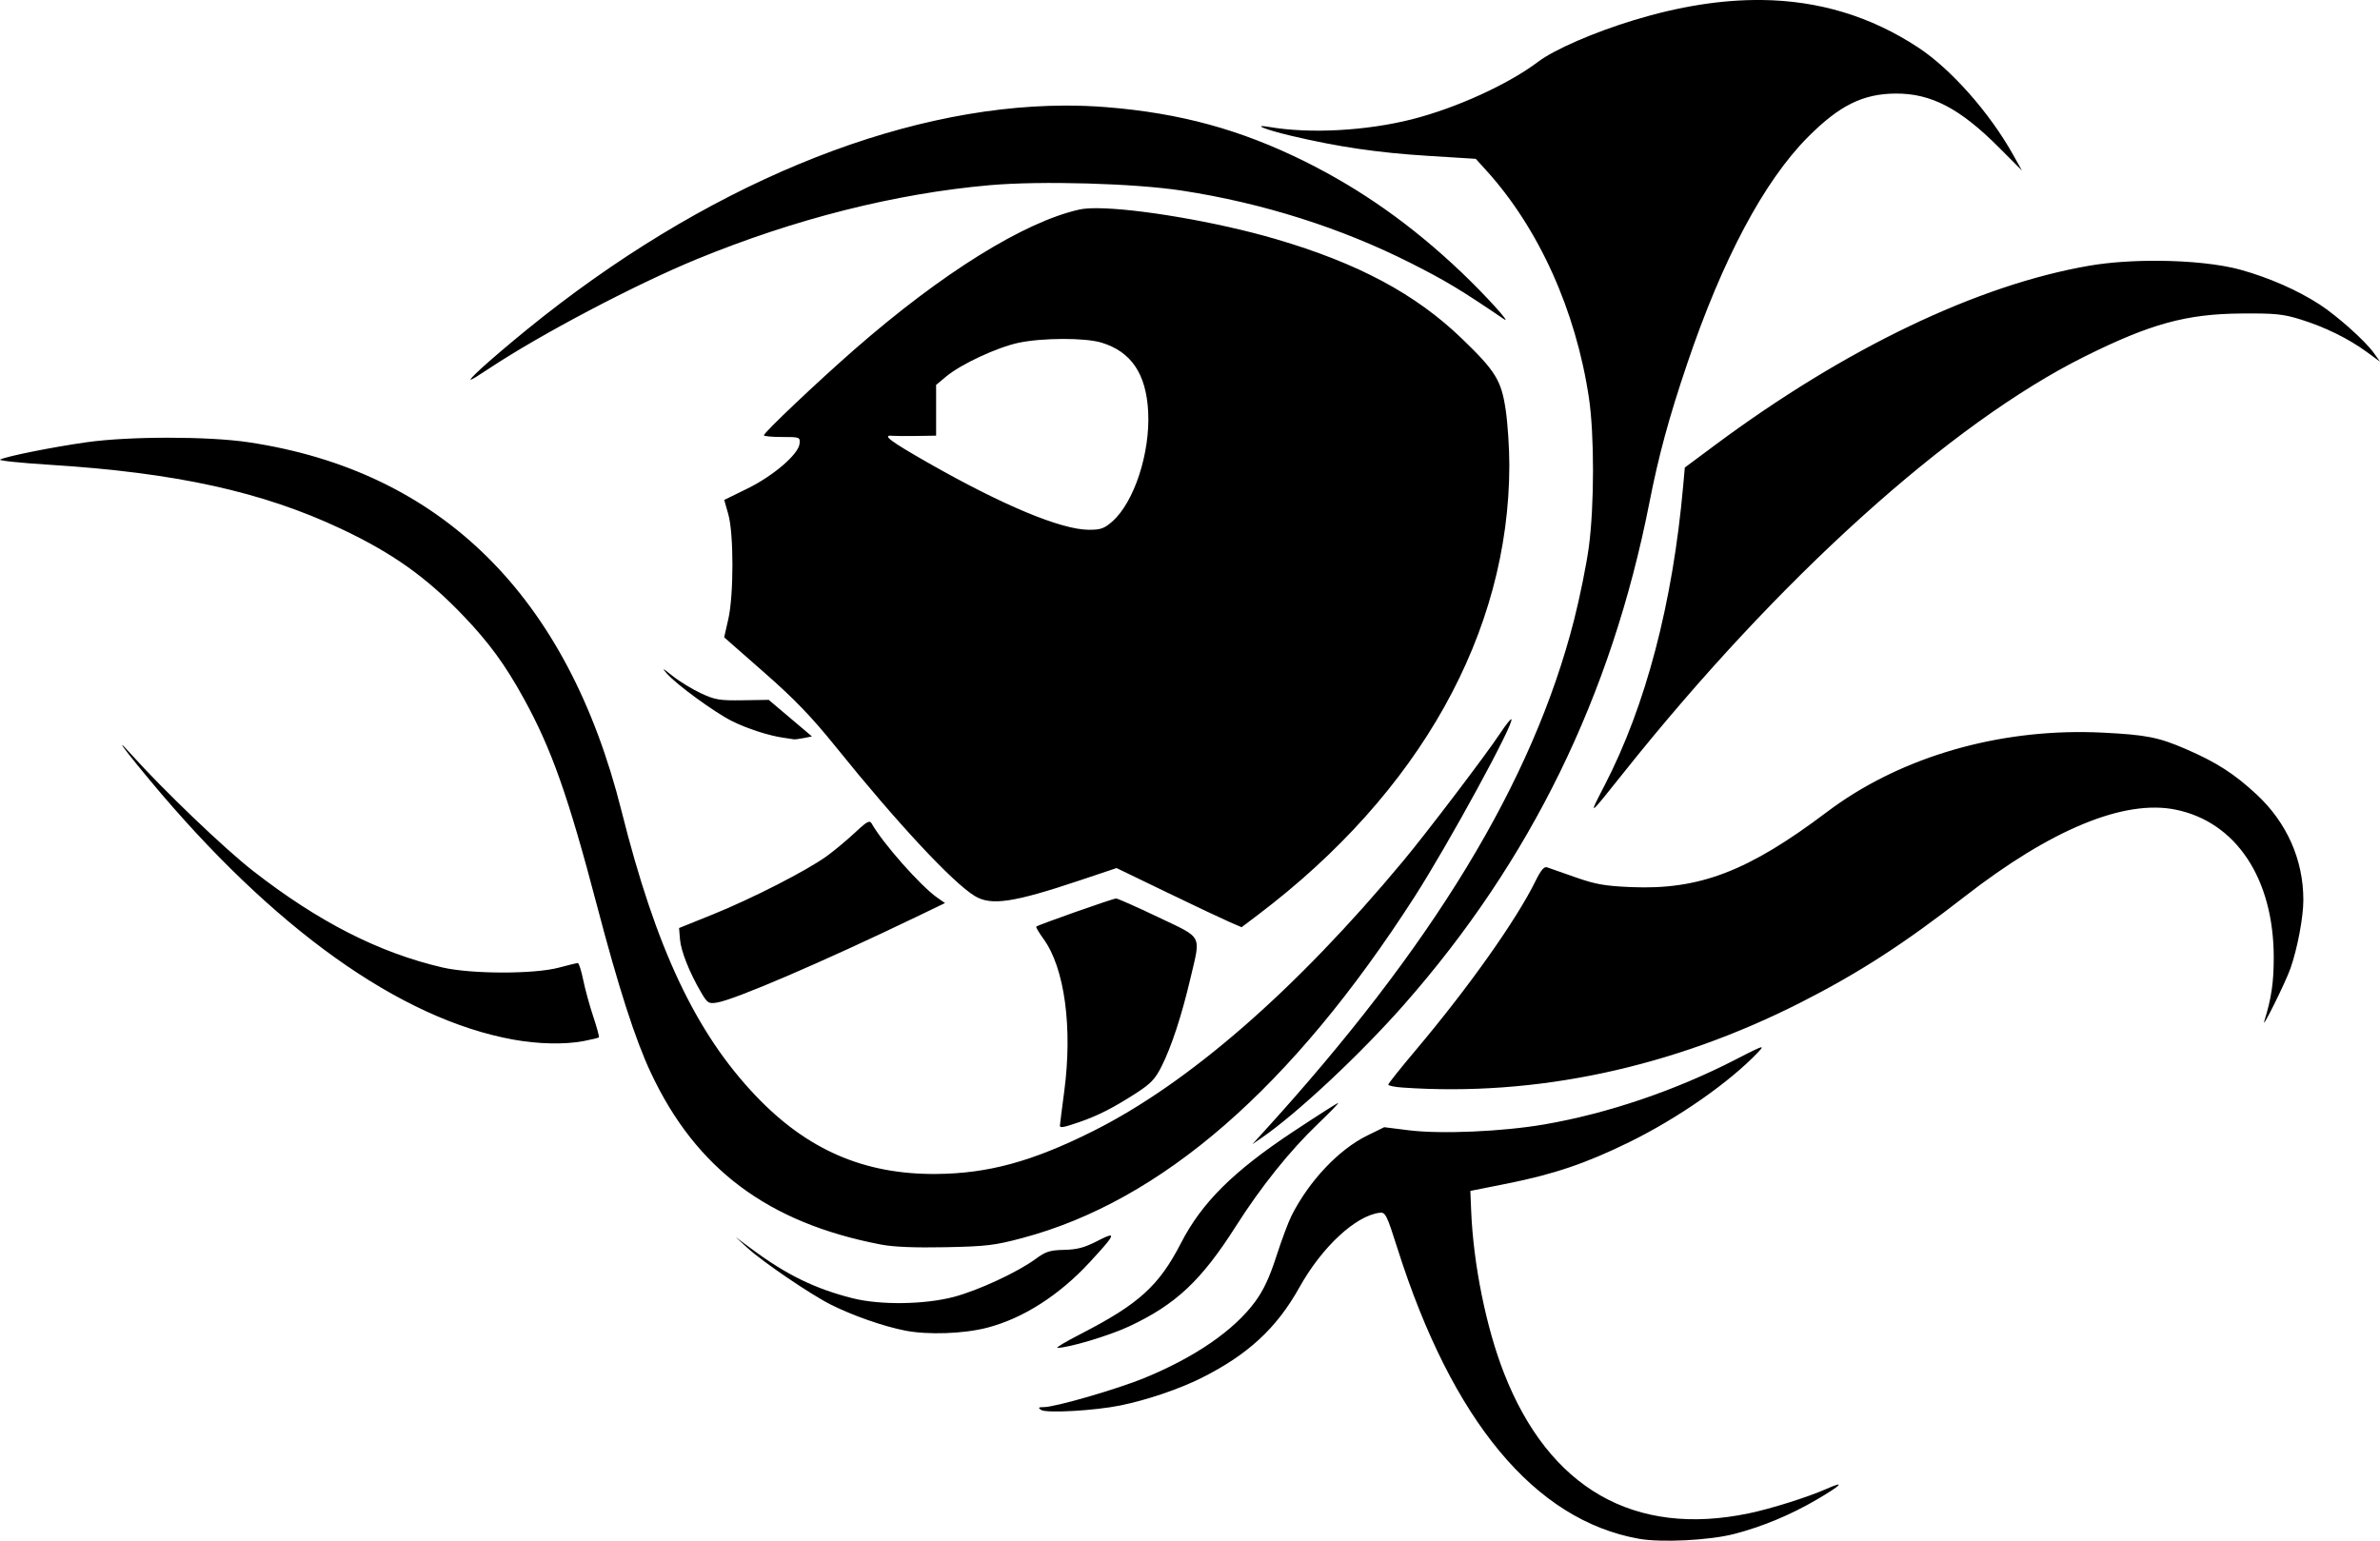 <?xml version="1.0" encoding="UTF-8" standalone="no"?>
<!-- Created with Inkscape (http://www.inkscape.org/) -->

<svg
   xmlns:dc="http://purl.org/dc/elements/1.1/"
   xmlns:cc="http://creativecommons.org/ns#"
   xmlns:rdf="http://www.w3.org/1999/02/22-rdf-syntax-ns#"
   xmlns:svg="http://www.w3.org/2000/svg"
   xmlns="http://www.w3.org/2000/svg"
   xmlns:sodipodi="http://sodipodi.sourceforge.net/DTD/sodipodi-0.dtd"
   xmlns:inkscape="http://www.inkscape.org/namespaces/inkscape"
   width="311.956mm"
   height="201.985mm"
   viewBox="0 0 280.76 181.787"
   version="1.1"
   id="svg5768"
   inkscape:version="0.92.5 (2060ec1f9f, 2020-04-08)"
   sodipodi:docname="grixis.svg">
  <defs
     id="defs5762">
    <inkscape:path-effect
       effect="simplify"
       id="path-effect4565"
       is_visible="true"
       steps="1"
       threshold="0"
       smooth_angles="360"
       helper_size="0"
       simplify_individual_paths="false"
       simplify_just_coalesce="false"
       simplifyindividualpaths="false"
       simplifyJustCoalesce="false" />
    <inkscape:path-effect
       effect="simplify"
       id="path-effect4543"
       is_visible="true"
       steps="1"
       threshold="0"
       smooth_angles="360"
       helper_size="0"
       simplify_individual_paths="false"
       simplify_just_coalesce="false"
       simplifyindividualpaths="false"
       simplifyJustCoalesce="false" />
    <inkscape:path-effect
       effect="simplify"
       id="path-effect8619"
       is_visible="true"
       steps="1"
       threshold="0"
       smooth_angles="360"
       helper_size="0"
       simplify_individual_paths="false"
       simplify_just_coalesce="false"
       simplifyindividualpaths="false"
       simplifyJustCoalesce="false" />
    <inkscape:path-effect
       effect="simplify"
       id="path-effect8615"
       is_visible="true"
       steps="1"
       threshold="0"
       smooth_angles="360"
       helper_size="0"
       simplify_individual_paths="false"
       simplify_just_coalesce="false"
       simplifyindividualpaths="false"
       simplifyJustCoalesce="false" />
    <inkscape:path-effect
       effect="simplify"
       id="path-effect8611"
       is_visible="true"
       steps="1"
       threshold="0"
       smooth_angles="360"
       helper_size="0"
       simplify_individual_paths="false"
       simplify_just_coalesce="false"
       simplifyindividualpaths="false"
       simplifyJustCoalesce="false" />
    <inkscape:path-effect
       effect="simplify"
       id="path-effect8607"
       is_visible="true"
       steps="1"
       threshold="0"
       smooth_angles="360"
       helper_size="0"
       simplify_individual_paths="false"
       simplify_just_coalesce="false"
       simplifyindividualpaths="false"
       simplifyJustCoalesce="false" />
    <inkscape:path-effect
       effect="simplify"
       id="path-effect8600"
       is_visible="true"
       steps="1"
       threshold="0"
       smooth_angles="360"
       helper_size="0"
       simplify_individual_paths="false"
       simplify_just_coalesce="false"
       simplifyindividualpaths="false"
       simplifyJustCoalesce="false" />
    <inkscape:path-effect
       effect="simplify"
       id="path-effect8584"
       is_visible="true"
       steps="1"
       threshold="0"
       smooth_angles="360"
       helper_size="0"
       simplify_individual_paths="false"
       simplify_just_coalesce="false"
       simplifyindividualpaths="false"
       simplifyJustCoalesce="false" />
    <inkscape:path-effect
       effect="simplify"
       id="path-effect8571"
       is_visible="true"
       steps="1"
       threshold="0"
       smooth_angles="360"
       helper_size="0"
       simplify_individual_paths="false"
       simplify_just_coalesce="false"
       simplifyindividualpaths="false"
       simplifyJustCoalesce="false" />
    <inkscape:path-effect
       effect="simplify"
       id="path-effect8556"
       is_visible="true"
       steps="1"
       threshold="0"
       smooth_angles="360"
       helper_size="0"
       simplify_individual_paths="false"
       simplify_just_coalesce="false"
       simplifyindividualpaths="false"
       simplifyJustCoalesce="false" />
    <inkscape:path-effect
       effect="simplify"
       id="path-effect8532"
       is_visible="true"
       steps="1"
       threshold="0"
       smooth_angles="360"
       helper_size="0"
       simplify_individual_paths="false"
       simplify_just_coalesce="false"
       simplifyindividualpaths="false"
       simplifyJustCoalesce="false" />
    <inkscape:path-effect
       effect="simplify"
       id="path-effect8528"
       is_visible="true"
       steps="1"
       threshold="0"
       smooth_angles="360"
       helper_size="0"
       simplify_individual_paths="false"
       simplify_just_coalesce="false"
       simplifyindividualpaths="false"
       simplifyJustCoalesce="false" />
    <inkscape:path-effect
       effect="simplify"
       id="path-effect8524"
       is_visible="true"
       steps="1"
       threshold="0"
       smooth_angles="360"
       helper_size="0"
       simplify_individual_paths="false"
       simplify_just_coalesce="false"
       simplifyindividualpaths="false"
       simplifyJustCoalesce="false" />
    <inkscape:path-effect
       effect="simplify"
       id="path-effect8449"
       is_visible="true"
       steps="1"
       threshold="0"
       smooth_angles="360"
       helper_size="0"
       simplify_individual_paths="false"
       simplify_just_coalesce="false"
       simplifyindividualpaths="false"
       simplifyJustCoalesce="false" />
    <inkscape:path-effect
       effect="simplify"
       id="path-effect8443"
       is_visible="true"
       steps="1"
       threshold="0"
       smooth_angles="360"
       helper_size="0"
       simplify_individual_paths="false"
       simplify_just_coalesce="false"
       simplifyindividualpaths="false"
       simplifyJustCoalesce="false" />
    <inkscape:path-effect
       effect="simplify"
       id="path-effect8434"
       is_visible="true"
       steps="1"
       threshold="0"
       smooth_angles="360"
       helper_size="0"
       simplify_individual_paths="false"
       simplify_just_coalesce="false"
       simplifyindividualpaths="false"
       simplifyJustCoalesce="false" />
    <inkscape:path-effect
       effect="simplify"
       id="path-effect8422"
       is_visible="true"
       steps="1"
       threshold="0"
       smooth_angles="360"
       helper_size="0"
       simplify_individual_paths="false"
       simplify_just_coalesce="false"
       simplifyindividualpaths="false"
       simplifyJustCoalesce="false" />
    <inkscape:path-effect
       effect="simplify"
       id="path-effect8418"
       is_visible="true"
       steps="1"
       threshold="0"
       smooth_angles="360"
       helper_size="0"
       simplify_individual_paths="false"
       simplify_just_coalesce="false"
       simplifyindividualpaths="false"
       simplifyJustCoalesce="false" />
    <inkscape:path-effect
       effect="simplify"
       id="path-effect8413"
       is_visible="true"
       steps="1"
       threshold="0"
       smooth_angles="360"
       helper_size="0"
       simplify_individual_paths="false"
       simplify_just_coalesce="false"
       simplifyindividualpaths="false"
       simplifyJustCoalesce="false" />
    <inkscape:path-effect
       effect="simplify"
       id="path-effect8391"
       is_visible="true"
       steps="1"
       threshold="0"
       smooth_angles="360"
       helper_size="0"
       simplify_individual_paths="false"
       simplify_just_coalesce="false"
       simplifyindividualpaths="false"
       simplifyJustCoalesce="false" />
    <inkscape:path-effect
       effect="simplify"
       id="path-effect8114"
       is_visible="true"
       steps="1"
       threshold="0"
       smooth_angles="360"
       helper_size="0"
       simplify_individual_paths="false"
       simplify_just_coalesce="false"
       simplifyindividualpaths="false"
       simplifyJustCoalesce="false" />
    <inkscape:path-effect
       effect="simplify"
       id="path-effect7808"
       is_visible="true"
       steps="1"
       threshold="0"
       smooth_angles="360"
       helper_size="0"
       simplify_individual_paths="false"
       simplify_just_coalesce="false"
       simplifyindividualpaths="false"
       simplifyJustCoalesce="false" />
    <inkscape:path-effect
       effect="simplify"
       id="path-effect6980"
       is_visible="true"
       steps="1"
       threshold="0"
       smooth_angles="360"
       helper_size="0"
       simplify_individual_paths="false"
       simplify_just_coalesce="false"
       simplifyindividualpaths="false"
       simplifyJustCoalesce="false" />
    <inkscape:path-effect
       effect="simplify"
       id="path-effect6741"
       is_visible="true"
       steps="1"
       threshold="0"
       smooth_angles="360"
       helper_size="0"
       simplify_individual_paths="false"
       simplify_just_coalesce="false"
       simplifyindividualpaths="false"
       simplifyJustCoalesce="false" />
  </defs>
  <sodipodi:namedview
     id="base"
     pagecolor="#ffffff"
     bordercolor="#666666"
     borderopacity="1.0"
     inkscape:pageopacity="0.0"
     inkscape:pageshadow="2"
     inkscape:zoom="0.70710678"
     inkscape:cx="555.17228"
     inkscape:cy="-124.02543"
     inkscape:document-units="mm"
     inkscape:current-layer="layer1"
     showgrid="false"
     inkscape:window-width="1920"
     inkscape:window-height="1012"
     inkscape:window-x="0"
     inkscape:window-y="1080"
     inkscape:window-maximized="1"
     units="mm"
     scale-x="0.9"
     showborder="true"
     inkscape:snap-global="false" />
  <g
     inkscape:label="Layer 1"
     inkscape:groupmode="layer"
     id="layer1"
     transform="translate(-117.593,283.158)">
    <path
       inkscape:connector-curvature="0"
       style="fill:#000000;stroke-width:0.318"
       d="m 325.374,-283.156 c -4.659,-0.05 -9.64,0.739 -14.994,2.361 -4.73,1.434 -9.428,3.476 -11.359,4.937 -3.504,2.652 -9.675,5.462 -14.896,6.783 -5.353,1.354 -11.991,1.715 -16.732,0.908 -2.247,-0.382 -0.583,0.299 2.526,1.033 5.539,1.309 10.217,1.996 16.084,2.361 l 5.679,0.354 1.207,1.328 c 6.215,6.834 10.604,16.55 12.146,26.887 0.644,4.318 0.639,12.674 -0.01,17.56 -0.274,2.062 -1.059,5.945 -1.743,8.628 -4.878,19.118 -16.66,38.516 -36.82,60.62 l -1.132,1.242 1.111,-0.764 c 4.16,-2.859 11.629,-9.849 16.793,-15.718 14.939,-16.975 24.445,-36.426 28.927,-59.187 1.109,-5.633 2.298,-10.013 4.44,-16.352 4.2,-12.435 9.091,-21.619 14.292,-26.838 3.7,-3.713 6.478,-5.086 10.334,-5.106 4.189,-0.022 7.59,1.758 12.2,6.385 l 2.689,2.699 -1.067,-1.905 c -2.77,-4.944 -7.313,-10.075 -11.166,-12.61 -5.58,-3.671 -11.698,-5.536 -18.507,-5.609 z m -82.193,12.456 c -19.768,0.063 -42.685,9.551 -63.418,26.417 -2.008,1.634 -4.437,3.701 -5.398,4.594 v 0 c -1.901,1.767 -1.718,1.766 0.953,-0.007 6.041,-4.012 17.242,-9.909 24.448,-12.872 11.573,-4.759 23.437,-7.757 34.577,-8.74 6.047,-0.533 17.083,-0.221 22.702,0.643 9.53,1.465 18.755,4.392 27.017,8.57 4.095,2.071 5.861,3.135 10.954,6.597 0.997,0.678 -2.26,-2.907 -5.048,-5.556 -5.83,-5.539 -11.809,-9.766 -18.504,-13.082 -7.538,-3.733 -14.646,-5.676 -23.327,-6.376 -1.627,-0.131 -3.279,-0.194 -4.955,-0.188 z m 3.808,12.107 c -0.865,-0.003 -1.567,0.046 -2.06,0.157 -6.529,1.459 -16.223,7.491 -26.541,16.514 -4.396,3.845 -10.683,9.803 -10.683,10.125 -1e-4,0.109 0.964,0.198 2.143,0.198 2.094,0 2.141,0.018 2.066,0.794 -0.12,1.243 -3.084,3.789 -6.169,5.301 l -2.719,1.332 0.48,1.684 c 0.651,2.291 0.653,9.526 0,12.393 l -0.486,2.136 4.716,4.14 c 3.612,3.171 5.598,5.235 8.485,8.818 7.222,8.963 13.747,15.968 16.356,17.558 1.926,1.175 4.562,0.785 12.36,-1.828 l 4.373,-1.465 5.946,2.872 c 3.27,1.58 6.588,3.149 7.374,3.489 h 0.002 l 1.429,0.617 1.905,-1.44 c 19.119,-14.456 29.657,-33.298 29.678,-53.067 0.002,-2.008 -0.194,-4.968 -0.436,-6.578 -0.517,-3.444 -1.186,-4.528 -5.163,-8.365 -5.461,-5.268 -12.251,-8.899 -21.962,-11.745 -6.99,-2.048 -16.421,-3.622 -21.094,-3.641 z m 125.222,6.205 c -2.863,-0.019 -5.757,0.168 -8.14,0.578 -13.194,2.268 -28.826,9.762 -44.184,21.182 l -3.544,2.635 -0.193,2.166 c -1.232,13.836 -4.408,25.938 -9.275,35.344 -1.951,3.77 -1.957,3.774 2.211,-1.459 18.236,-22.898 38.562,-41.255 54.419,-49.148 7.776,-3.871 11.995,-5.028 18.505,-5.079 3.996,-0.031 4.918,0.062 6.985,0.706 2.863,0.892 5.631,2.25 7.775,3.817 l 1.584,1.157 -0.718,-1.012 c -1.001,-1.41 -4.333,-4.391 -6.418,-5.741 -2.577,-1.669 -5.933,-3.145 -9.269,-4.076 -2.426,-0.678 -6.056,-1.045 -9.737,-1.07 z m -129.256,9.221 c 1.849,-0.005 3.59,0.138 4.557,0.429 3.522,1.06 5.299,3.688 5.528,8.177 0.247,4.854 -1.661,10.673 -4.242,12.94 -0.941,0.827 -1.367,0.976 -2.768,0.97 -3.254,-0.013 -10.104,-2.865 -18.872,-7.858 -4.581,-2.609 -5.582,-3.362 -4.295,-3.231 0.306,0.031 1.591,0.04 2.857,0.02 l 2.302,-0.037 v -2.993 -2.993 l 1.191,-0.995 c 1.73,-1.446 6.015,-3.441 8.534,-3.975 1.401,-0.297 3.359,-0.449 5.208,-0.453 z m -105.471,11.655 c -3.54,-9.5e-4 -7.115,0.175 -9.633,0.528 -4.002,0.562 -9.561,1.675 -10.245,2.052 -0.221,0.122 2.422,0.398 5.874,0.614 14.855,0.93 25.072,3.179 34.375,7.567 6.069,2.863 10.079,5.722 14.448,10.3 2.99,3.133 4.881,5.724 7.046,9.649 3.301,5.985 5.266,11.541 8.685,24.554 2.534,9.643 4.495,15.732 6.328,19.643 5.332,11.379 13.846,17.74 27.152,20.288 1.494,0.286 3.992,0.39 7.62,0.316 4.808,-0.098 5.796,-0.216 9.049,-1.081 16.434,-4.373 31.818,-17.754 46.269,-40.245 4.033,-6.277 11.826,-20.571 11.43,-20.967 -0.074,-0.074 -0.679,0.689 -1.344,1.695 -1.62,2.453 -8.604,11.648 -11.399,15.007 -12.674,15.232 -25.287,26.224 -36.586,31.885 -7.172,3.593 -12.385,5.018 -18.53,5.064 -8.509,0.065 -15.221,-2.85 -21.306,-9.253 -7.067,-7.437 -11.744,-17.371 -15.804,-33.57 -6.362,-25.381 -21.265,-40.115 -44.011,-43.513 -2.374,-0.355 -5.878,-0.533 -9.417,-0.533 z m 58.398,27.33 c -0.035,0.012 0.104,0.186 0.39,0.509 1.157,1.311 5.568,4.534 7.624,5.572 1.805,0.911 4.464,1.77 6.187,1.999 0.524,0.07 1.042,0.148 1.151,0.174 0.109,0.026 0.635,-0.04 1.17,-0.146 l 0.972,-0.194 -2.55,-2.157 -2.55,-2.158 -3.065,0.048 c -2.741,0.043 -3.264,-0.045 -4.948,-0.832 -1.036,-0.484 -2.535,-1.403 -3.333,-2.042 -0.672,-0.538 -1.003,-0.788 -1.047,-0.773 z m 167.527,7.401 c -11.227,-0.1 -22.145,3.278 -30.293,9.424 -9.287,7.006 -15.036,9.212 -23.11,8.867 -3.105,-0.133 -4.194,-0.325 -6.579,-1.164 -1.572,-0.553 -3.074,-1.08 -3.338,-1.172 -0.339,-0.118 -0.734,0.35 -1.34,1.586 -2.269,4.626 -7.902,12.582 -14.179,20.026 -1.765,2.093 -3.209,3.907 -3.209,4.031 0,0.125 0.75,0.279 1.667,0.343 15.748,1.102 31.909,-2.358 47.069,-10.075 6.809,-3.466 12.135,-6.909 19.209,-12.419 10.231,-7.969 18.869,-11.534 24.945,-10.294 7.129,1.454 11.567,8.149 11.567,17.449 0,2.947 -0.277,4.821 -1.105,7.477 -0.412,1.32 2.491,-4.524 3.075,-6.191 0.829,-2.368 1.523,-6.047 1.523,-8.081 0,-4.741 -1.943,-9.127 -5.515,-12.446 -2.644,-2.456 -4.74,-3.8 -8.383,-5.375 -3.179,-1.374 -4.646,-1.663 -9.756,-1.92 -0.75,-0.038 -1.5,-0.06 -2.249,-0.067 z m -231.398,1.53 c -0.14,-0.042 1.084,1.534 3.246,4.133 14.575,17.527 29.528,28.202 42.892,30.622 2.945,0.533 6.05,0.598 8.292,0.173 0.927,-0.176 1.738,-0.371 1.801,-0.435 0.063,-0.063 -0.236,-1.17 -0.666,-2.458 -0.43,-1.289 -0.964,-3.236 -1.186,-4.328 -0.223,-1.091 -0.508,-1.984 -0.633,-1.984 -0.126,0 -1.133,0.243 -2.238,0.54 -2.913,0.783 -10.349,0.769 -13.757,-0.025 -7.484,-1.744 -14.613,-5.381 -22.33,-11.394 -3.341,-2.603 -10.538,-9.492 -14.341,-13.728 -0.668,-0.744 -1.014,-1.098 -1.078,-1.117 z m 88.132,9.054 c -0.267,0.003 -0.723,0.371 -1.699,1.286 -0.932,0.872 -2.424,2.117 -3.317,2.765 -2.328,1.691 -8.838,5.021 -13.458,6.885 l -3.969,1.6 0.107,1.326 c 0.112,1.391 1.116,3.92 2.485,6.257 0.755,1.29 0.885,1.373 1.886,1.211 2.109,-0.342 12.532,-4.823 23.432,-10.073 l 3.462,-1.667 -0.922,-0.643 c -1.947,-1.357 -6.44,-6.437 -7.729,-8.74 -0.074,-0.133 -0.156,-0.207 -0.278,-0.206 z m 29.11,9.05 c -0.366,0 -9.219,3.121 -9.418,3.32 -0.062,0.062 0.327,0.721 0.865,1.464 2.483,3.428 3.435,10.445 2.438,17.971 -0.281,2.125 -0.512,3.947 -0.512,4.048 0,0.298 0.434,0.219 2.267,-0.412 2.21,-0.76 4.018,-1.679 6.69,-3.401 1.779,-1.146 2.284,-1.677 3.051,-3.212 1.17,-2.34 2.365,-5.99 3.383,-10.33 1.238,-5.275 1.542,-4.695 -3.807,-7.249 -2.534,-1.21 -4.765,-2.199 -4.958,-2.199 z m 76.14,17.565 c -0.15,-0.047 -1.018,0.384 -3.096,1.455 -7.053,3.635 -15.061,6.35 -22.52,7.636 -4.959,0.854 -12.221,1.166 -16.034,0.688 l -2.857,-0.358 -1.992,0.977 c -3.358,1.647 -6.838,5.322 -8.923,9.42 -0.377,0.741 -1.191,2.915 -1.81,4.833 -0.807,2.501 -1.516,4.017 -2.507,5.363 -2.483,3.373 -7.053,6.524 -13.031,8.986 -3.189,1.313 -10.514,3.439 -11.876,3.447 -0.659,0.004 -0.726,0.069 -0.343,0.332 0.605,0.415 6.327,0.091 9.366,-0.53 3.115,-0.636 6.913,-1.923 9.525,-3.228 5.508,-2.75 8.904,-5.888 11.589,-10.708 2.645,-4.749 6.63,-8.453 9.465,-8.799 0.68,-0.083 0.835,0.228 2.093,4.196 6.455,20.364 16.195,32.081 28.486,34.27 2.657,0.473 8.329,0.187 11.241,-0.567 3.316,-0.859 6.675,-2.257 9.746,-4.057 2.952,-1.731 3.445,-2.279 1.13,-1.255 -2.182,0.965 -6.527,2.334 -9.137,2.878 -13.521,2.822 -23.571,-2.933 -28.895,-16.549 -2.108,-5.392 -3.614,-12.839 -3.87,-19.138 l -0.096,-2.354 4.286,-0.855 c 5.556,-1.108 9.354,-2.394 14.447,-4.894 5.787,-2.841 11.853,-7.076 15.218,-10.624 0.32,-0.337 0.488,-0.537 0.398,-0.566 z m -49.948,6.565 c -0.107,0 -2.498,1.526 -5.315,3.391 -7.034,4.658 -10.763,8.361 -13.212,13.119 -2.613,5.077 -4.977,7.217 -11.904,10.776 -1.72,0.884 -2.925,1.606 -2.678,1.605 1.337,-0.007 6.127,-1.443 8.462,-2.537 5.505,-2.58 8.512,-5.403 12.588,-11.816 2.968,-4.67 6.373,-8.918 9.685,-12.083 1.413,-1.35 2.481,-2.454 2.374,-2.454 z m -26.877,15.642 c -0.202,-0.01 -0.72,0.226 -1.53,0.644 -1.504,0.776 -2.375,1.008 -3.908,1.042 -1.69,0.038 -2.174,0.192 -3.381,1.081 -2.119,1.559 -6.804,3.729 -9.664,4.476 -3.468,0.906 -8.658,0.973 -11.906,0.153 -4.44,-1.119 -7.789,-2.754 -11.906,-5.808 l -1.905,-1.413 1.429,1.306 c 1.79,1.637 7.439,5.478 9.805,6.666 2.573,1.293 6.208,2.564 8.769,3.065 2.691,0.527 6.897,0.379 9.677,-0.341 4.208,-1.09 8.476,-3.812 12.064,-7.693 2.077,-2.247 2.843,-3.16 2.458,-3.178 z"
       id="path7298" />
  </g>
</svg>
